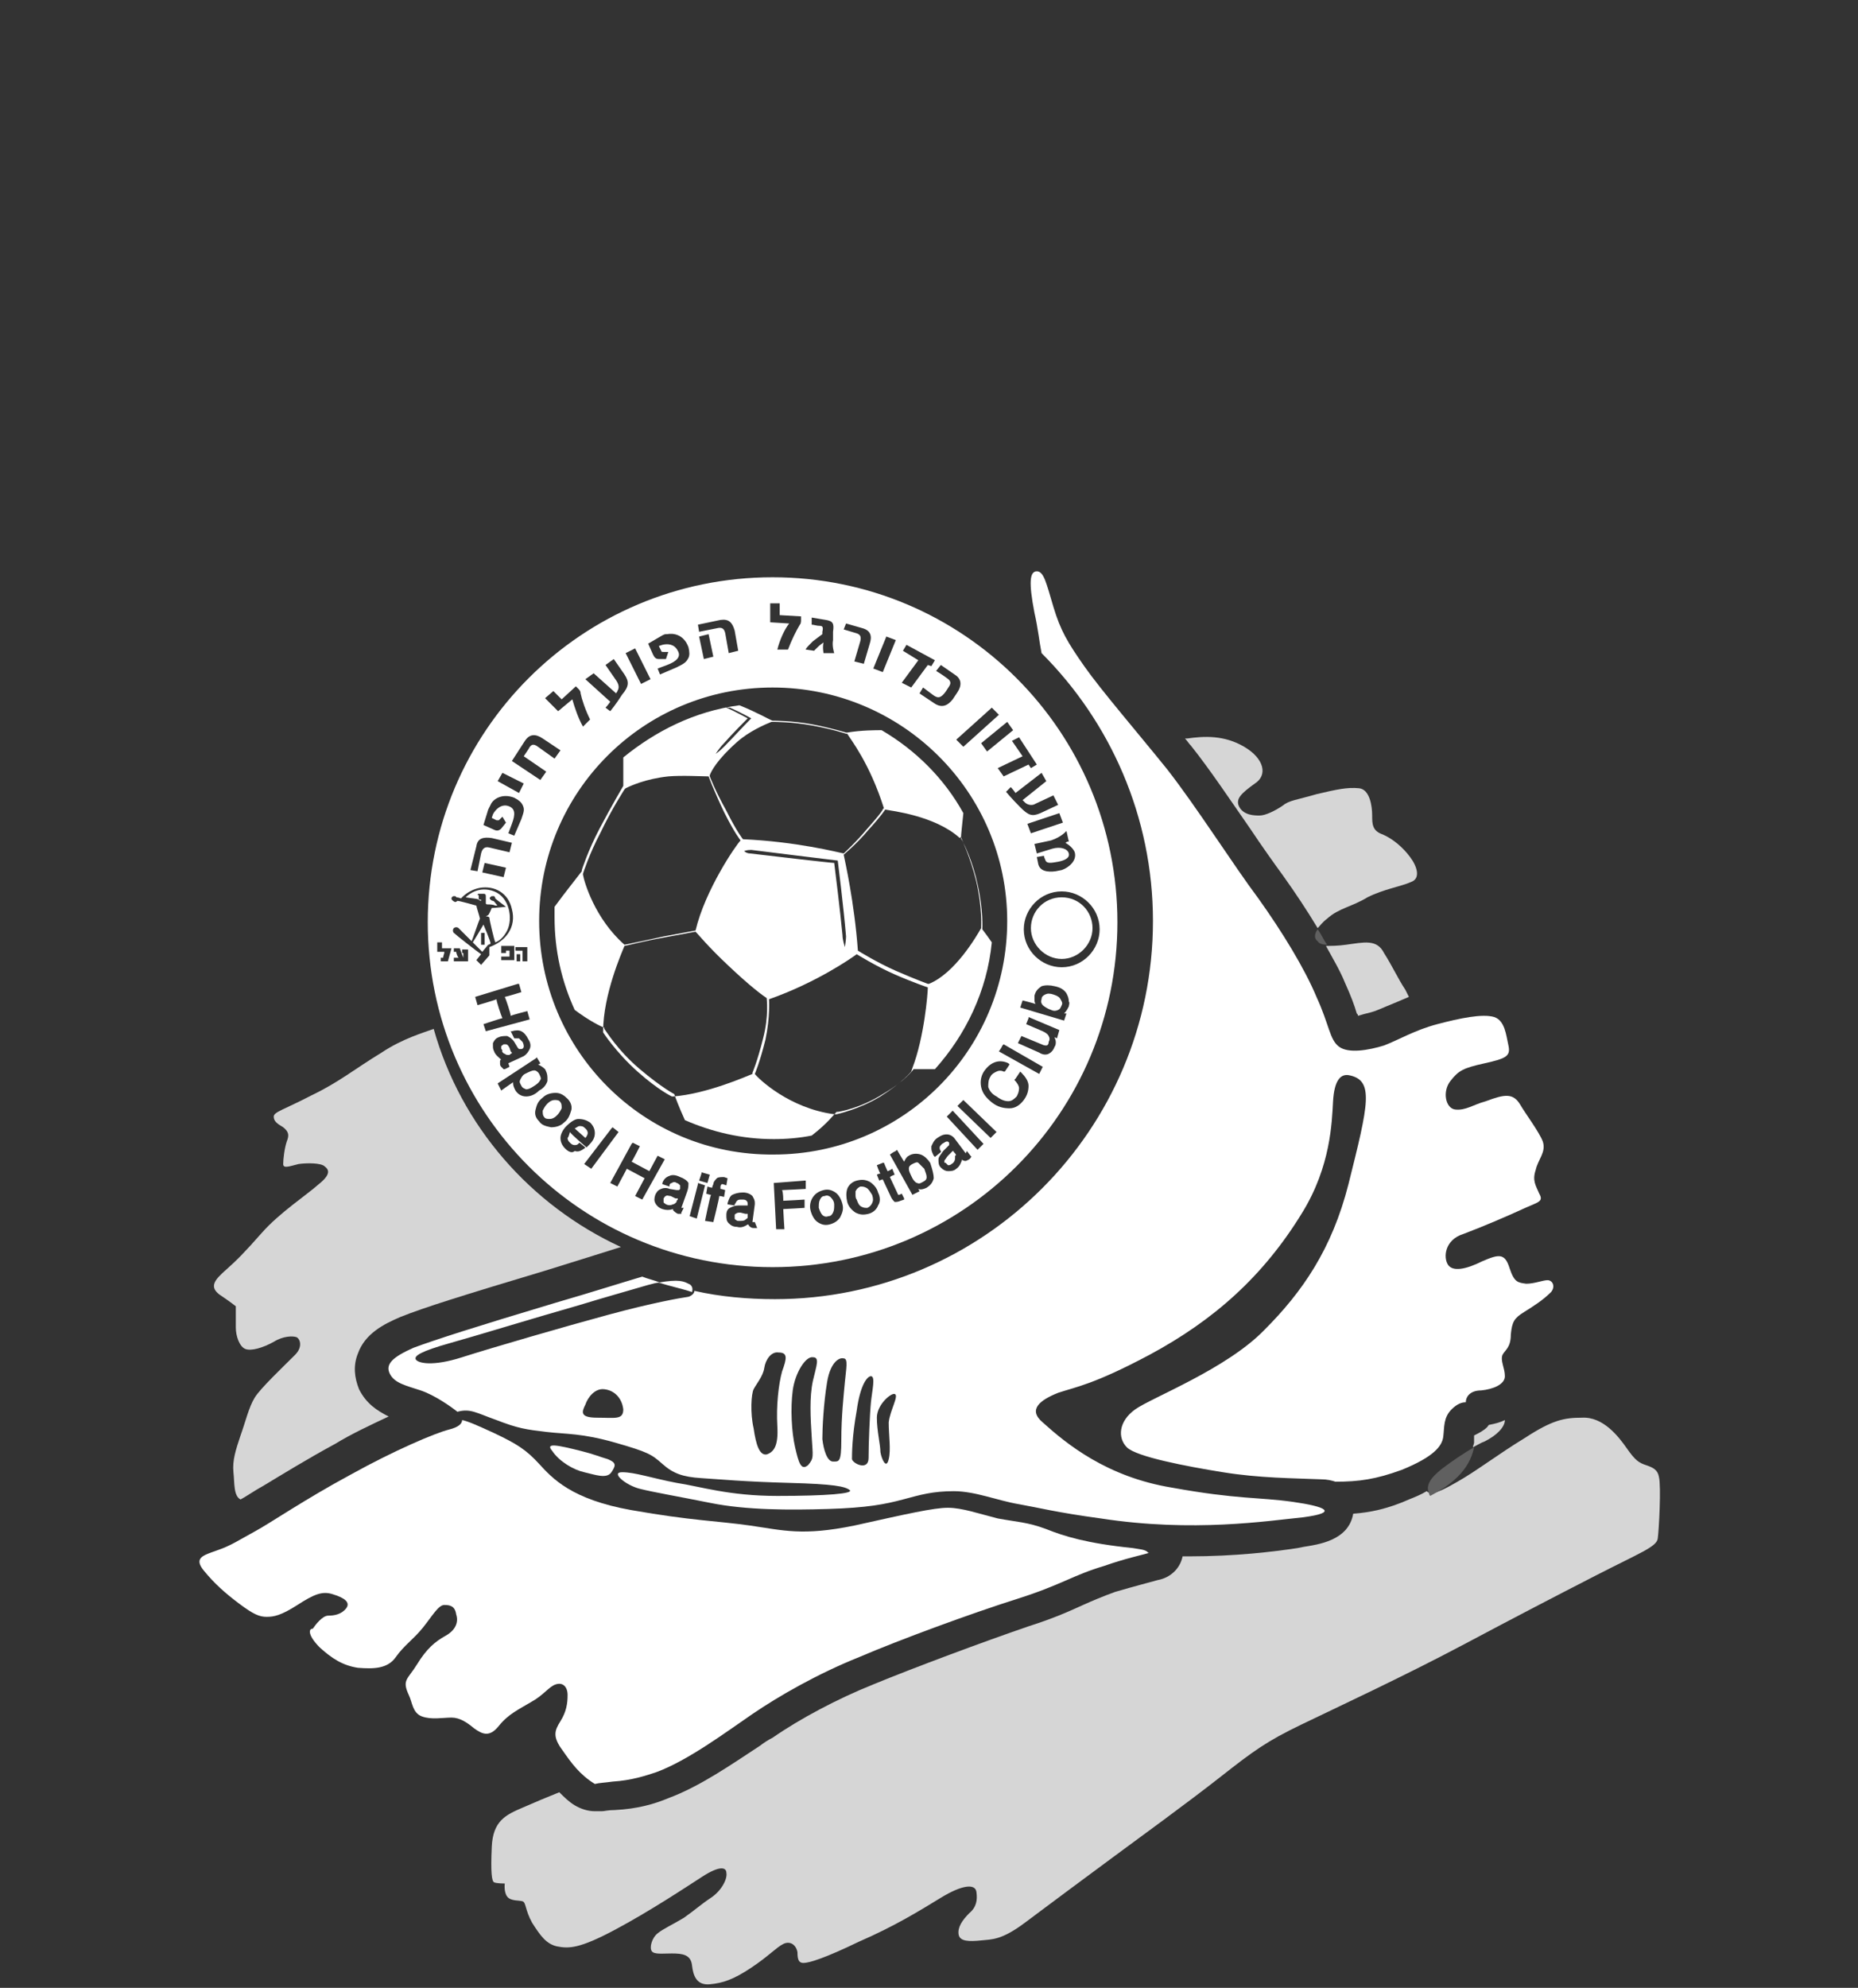 <?xml version="1.0" encoding="utf-8"?>
<!-- Generator: Adobe Illustrator 24.2.3, SVG Export Plug-In . SVG Version: 6.00 Build 0)  -->
<svg version="1.1" id="Layer_1" xmlns="http://www.w3.org/2000/svg" xmlns:xlink="http://www.w3.org/1999/xlink" x="0px" y="0px"
	 viewBox="0 0 156.8 167.7" style="enable-background:new 0 0 156.8 167.7;" xml:space="preserve">
<rect x="0" y="0" width="156.8" height="167.7" fill="#333333" stroke="none"/>
<style type="text/css">
	.st0{fill:#FFFFFF;}
	.st1{fill-rule:evenodd;clip-rule:evenodd;fill:#FFFFFF;}
	.st2{fill-rule:evenodd;clip-rule:evenodd;fill:#493C3B;}
	.st3{fill:#D6D6D6;}
	.st4{fill:#606060;}
</style>
<g>
	<path class="st0" d="M62.4,59.5c1.5,0.6,2.5,1.2,2.8,1.3l0.1,0c0,0,1.6,0,3.2,0.3c1.6,0.3,2.9,0.7,2.9,0.7l0.1,0
		c1.2-0.2,2.4-0.2,2.9-0.2h0c2.9,1.7,5.3,4.1,6.9,7v0c-0.1,1-0.2,1.8-0.2,2.1c0,0,0,0.1,0.1,0.2c0.2,0.4,0.9,1.8,1.3,3.7
		c0.5,2.2,0.4,3.8,0.4,3.8l0,0c0.3,0.4,0.6,0.8,0.8,1.1l0,0c-0.4,4.1-2.2,7.8-4.8,10.7h0c-0.8,0-1.6,0-1.8,0l0,0c0,0-0.7,1-2.6,2.1
		c-1.9,1.2-3.7,1.5-3.8,1.5l-0.1,0c-0.2,0.2-0.8,1-2.1,2l0,0c-1,0.2-2.1,0.3-3.2,0.3c-2.7,0-5.2-0.6-7.5-1.6l0,0
		c-0.5-1.1-0.8-1.9-0.9-2.2l0,0c0,0-1-0.5-2.9-2.1c-1.9-1.6-2.9-3.3-3-3.4l0-0.1c-0.3-0.1-1.3-0.6-2.5-1.5l0,0
		c-1.1-2.4-1.7-5-1.7-7.8c0-0.3,0-0.6,0-0.9l0,0c0.8-1.1,2-2.6,2.3-3l0-0.1c0,0,0.5-1.6,1.5-3.5c1-1.9,2-3.6,2-3.6l0-0.1
		c0-0.3,0-1.2,0-2.3v0C55.3,61.7,58.6,60,62.4,59.5L62.4,59.5z M71.2,72.1c0.1,0.5,0.9,4,1.2,8.1l0,0c0,0,1.6,1,3.2,1.7
		c1.6,0.7,2.7,1.1,2.7,1.1l0.1,0c2.2-0.9,4-4,4.4-4.7l0-0.1c0,0,0.1-1.6-0.4-3.8c-0.5-2.1-1.3-3.7-1.3-3.8L81,70.7
		c-2.1-1.9-5.8-2.3-6.3-2.4l0,0c0,0-0.3,0.5-1.4,1.7C72.3,71.2,71.2,72.1,71.2,72.1L71.2,72.1z M77,90.1c1-2.6,1.3-6.3,1.3-6.8h0
		c0,0-1.2-0.4-2.8-1.1c-1.6-0.7-3.2-1.7-3.2-1.7l0,0c-0.4,0.3-3.4,2.4-7.4,3.8v0c0,0,0.1,1.5-0.3,3.4c-0.5,2-0.9,2.9-0.9,2.9v0
		c0.3,0.4,2.9,2.9,6.7,3.4l0.2,0c0,0,1.9-0.4,3.7-1.5c1.9-1.2,2.6-2.1,2.6-2.1L77,90.1z M65.1,60.9c-0.5,0.2-1.9,0.8-2.9,1.7
		c-1.7,1.5-2.2,2.5-2.3,2.8l0,0.1c0,0,0.4,1.1,1.4,2.9c0.9,1.8,1.4,2.4,1.4,2.4l0,0c4.5,0.2,8,1.1,8.5,1.2l0,0c0,0,1-0.9,2-2.1
		c0.8-0.9,1.2-1.4,1.3-1.6c0-0.1,0.1-0.1,0.1-0.1c-1.2-3.8-2.8-5.8-3.1-6.3l-0.1,0c0,0-1.2-0.4-2.9-0.7c-1.6-0.3-3.2-0.3-3.2-0.3
		L65.1,60.9z M59.8,65.5c-0.4,0-2.3-0.1-3.4,0c-1.9,0.2-3.2,0.8-3.6,1l-0.1,0.1c0,0-1.1,1.7-2,3.6c-1,1.9-1.5,3.5-1.5,3.5l0,0.1
		c0.1,0.6,1,3.7,3.5,5.9l0,0c0,0,1.5-0.3,3.3-0.7l2.7-0.5h0c0.8-3.4,3.4-7.2,3.8-7.6l0,0c0,0-0.5-0.6-1.4-2.4
		C60.2,66.6,59.8,65.5,59.8,65.5L59.8,65.5z M52.7,79.8c-0.2,0.5-1.8,4.1-1.8,7.2l0,0.1c0,0,1.1,1.7,2.9,3.3s2.9,2.1,2.9,2.1l0.1,0
		c2.8-0.2,6.2-1.7,6.7-1.9l0-0.1c0,0,0.4-0.9,0.9-2.9c0.5-1.9,0.3-3.4,0.3-3.4l0,0c-0.3-0.2-1.3-0.9-3.3-2.8
		c-1.6-1.5-2.5-2.6-2.7-2.8l0,0l-2.7,0.5C54.3,79.4,52.8,79.8,52.7,79.8L52.7,79.8z M62.8,71.8c0,0,0.2,0.2,0.5,0.2
		c1.7,0.2,6.8,0.8,7.1,0.8c0.1,0.8,0.5,4,0.7,6.1c0,0.4,0.2,1,0.2,1s0.1-0.6,0.1-0.9c-0.2-2.4-0.7-6.4-0.7-6.4
		c-1.7-0.2-5.7-0.7-7.3-0.9C63,71.7,62.8,71.8,62.8,71.8z M61.3,59.7c0.7,0.3,1.4,0.7,1.8,0.9c-0.2,0.2-1.3,1.3-2,2.1
		c-0.4,0.4-0.7,0.9-0.7,0.9s0.3-0.2,0.7-0.6c0.7-0.7,1.6-1.7,2.3-2.4c0,0-0.9-0.5-1.8-0.9c0,0-0.1,0-0.2,0
		C61.4,59.6,61.3,59.7,61.3,59.7z"/>
	<path class="st0" d="M95.6,130.6c-3.9-0.4-5.8-1-7.3-1.6c-1.6-0.6-2.5-0.6-4.1-0.9c-1.6-0.4-3-0.9-4.2-0.9s-3.4,0.5-7.9,1.5
		c-4.4,0.9-6,0.4-8.8,0c-2.8-0.4-4.9-0.4-10-1.3c-5.1-0.9-6.7-2.7-7.8-3.9s-1.9-1.7-3.8-2.6c-1.3-0.6-2.2-1-2.7-1.1l0,0
		c0,0.3-0.3,0.6-1.1,0.8c-1.2,0.3-4.7,1.8-8.3,3.8c-3.9,2.1-6.8,4.1-8.1,4.8c-1.3,0.7-2,1.2-3.2,1.6c-1.1,0.4-2,0.6-1.1,1.7
		c0.9,1.1,1.8,1.9,3,2.8c1.2,0.9,1.7,1.1,2.3,1.1c0.6,0,1.2-0.1,2.6-1s2.1-1.2,3-0.9c1,0.3,1.5,0.7,1.1,1.2c-0.4,0.5-1,0.6-1.5,0.6
		s-1.1,0.8-1.3,1.1C26,137.4,26,138,27,139c1,0.9,1.9,1.5,3.2,1.7c1.3,0.1,2.5,0.1,3.2-0.9c0.7-1,1.5-1.5,2.3-2.5
		c0.8-1,1.3-1.9,1.8-1.9s0.9,0.1,1,0.8c0.2,0.6,0,1.3-0.9,1.8s-1.6,1.1-2.4,2.4s-1.3,1.3-0.7,2.6c0.3,0.6,0.3,1.5,1.1,1.8
		s1.8,0.1,2.5,0.1s1.3,0.4,1.9,0.9c0.7,0.5,1.3,0.8,2.1-0.2c0.8-1,1.7-1.4,2.7-2c1.1-0.6,1.5-1.3,2.1-1.5c0.6-0.2,1,0.2,1,0.9
		c0,0.7-0.1,1.4-0.6,2.2c-0.5,0.8-0.7,1.3,0.2,2.5c0.7,1,1.4,2,2.7,2.8l0,0c0.4-0.1,0.8-0.1,1.5-0.2c1.6-0.1,2.8-0.5,3.7-0.8
		c2.7-1,5.9-3.4,8.1-4.9c2.2-1.5,5.5-3.4,9-4.8c3.5-1.5,9.5-3.7,13.3-4.9s4.7-2,7.4-2.8c1.7-0.6,3.1-0.9,3.8-1.1l-0.1,0
		C96.7,130.7,96.1,130.7,95.6,130.6z"/>
	<path class="st0" d="M49.3,124.2c0.9,0.2,1.9,0.6,2.3,0c0.4-0.6,0.4-0.8-0.3-1.1c-0.7-0.2-1.1-0.4-2.3-0.7c-2-0.5-3-0.7-2.4,0
		C47.2,123.3,48.4,124,49.3,124.2z"/>
	<path class="st0" d="M130.6,108c-0.4,0-1.1,0.3-1.8,0.3c-0.7-0.1-1-0.1-1.4-1.3c-0.4-1.3-0.9-1.2-2.3-0.6c-1.4,0.7-2.5,0.9-2.9,0.3
		c-0.4-0.6-0.3-2.1,1.3-2.6c1.6-0.6,3.7-1.5,5-2.1c1.3-0.6,1.8-0.6,1.4-1.3c-0.3-0.7-0.6-1.1-0.3-2c0.2-0.9,0.9-1.5,0.6-2.4
		c-0.3-0.8-1.5-2.4-1.9-3.1c-0.6-1-1.3-0.9-2.9-0.3c-1.1,0.3-1.7,0.8-2.6,0.7c-0.8-0.1-1.1-1.5-0.4-2.4c0.7-0.9,1.1-1.1,2.9-1.5
		c1.8-0.4,2.2-0.6,2-1.5c-0.2-0.9-0.3-2.1-1.2-2.4c-1-0.3-2.9,0.1-4.8,0.6c-1.9,0.5-3.2,1.3-4.5,1.8c-1.3,0.4-3,0.7-3.8,0.1
		c-0.8-0.6-0.8-1.8-1.9-4.2c-1-2.4-2.9-5.5-4.9-8.3c-2.1-2.8-5.2-7.7-7.7-10.9c-2.5-3.1-5.6-6.7-7-8.7c-1.4-2-2-3-2.6-5
		c-0.6-2-0.8-3-1.4-3c-0.6,0-0.7,0.9-0.2,3.5c0.3,1.3,0.4,2.4,0.6,3.4c5.8,5.8,9.4,13.8,9.4,22.6c0,17.6-14.3,31.9-31.9,31.9
		c-2.3,0-4.6-0.2-6.8-0.7c0,0.2-0.2,0.4-0.5,0.5c-0.7,0.1-3,0.5-6.7,1.5c-3.7,1-9.9,2.8-12.4,3.6c-2.5,0.8-3.7,0.5-3.9,0.2
		c-0.2-0.3,0.4-0.7,2.9-1.4c2.5-0.7,6.7-2,10.9-3.2c2.3-0.7,3.4-1,5.8-1.7c0.4-0.1,0.7-0.2,1-0.2c-0.5-0.2-1-0.3-1.5-0.5
		c-1.7,0.5-4.2,1.3-7.3,2.2c-7,2.1-10.1,3.1-12,3.8c-1.8,0.8-2.4,1.4-2,2.2c0.4,0.8,1.4,1,2.6,1.4c1.2,0.4,2.6,1.4,3.1,1.8l0,0
		c1.1-0.3,1.6,0.1,3.3,0.7c1.8,0.7,2.5,0.8,4.2,1c1.7,0.2,3,0.1,5.8,0.9c2.8,0.8,3.1,1,4,1.8c0.9,0.8,1.7,1.1,3.3,1.2
		c1.6,0.1,3.6,0.3,7.4,0.4c3.8,0.1,4.7,0.3,5.1,0.6c0.4,0.3-1.9,0.5-6.1,0.5c-4.1,0-6.5-0.8-8.5-1.1c-2.1-0.4-3.5-0.9-4.6-0.9
		c-1,0,0.3,1.1,1.5,1.4c1.2,0.3,3,0.6,6,1.2c3,0.6,6.6,0.6,9.9,0.5c3.3-0.1,4.8-0.4,6.3-0.8c1.5-0.4,2.5-0.7,4.3-0.7
		s3.7,0.8,5.5,1.1c1.7,0.3,3.2,0.7,6.9,1.2c7.8,1.2,14.1,0.2,17.1-0.1c3-0.4,1.9-0.9-0.9-1.3c-2.8-0.4-4.7-0.2-10.2-1.2
		c-5.5-0.9-8.9-3.7-10.9-5.5c-1.3-1.1-0.2-1.9,1.3-2.5c1.5-0.5,3-0.7,7.7-3.2c5.4-2.9,9.6-6.6,12.9-12c2.4-3.9,2.5-7.6,2.6-9.4
		c0.1-1.7,0.6-2.3,1.3-2.2c2.2,0.4,1.7,2.4,0,9.2c-1.4,5.5-3.9,9.1-7.1,12.3c-3.2,3.3-9.5,5.7-10.9,6.7c-1.4,1-1.5,2.4-0.7,3.2
		c0.8,0.8,5,1.6,8.1,2.1c3.1,0.5,5.9,0.5,8.3,0.6c0.5,0,0.9,0.1,1.2,0.2l0,0c2,0,3.4-0.2,5.6-1c2.7-1.1,3.4-2,3.5-2.8s0-1.6,0.7-2.3
		c0.5-0.5,0.9-0.6,1.2-0.6v0c0-0.4,0.3-1,1.3-1c1-0.1,2-0.5,2-1.2c0-0.7-0.4-1.3-0.2-1.8c0.2-0.4,0.7-0.6,0.7-1.7
		c0.1-1.1,0.3-1.4,1.1-1.9c0.8-0.5,1.6-1,2.3-1.7C131.3,108.5,131,108,130.6,108z M50.4,119.6c-1.5,0-1.3-0.5-1-1.1
		c0.2-0.6,0.8-1.4,1.6-1.3c0.9,0.1,1.5,0.8,1.6,1.7C52.6,119.8,51.9,119.6,50.4,119.6z M66,115.7c-0.3,1.1-0.5,2.9-0.4,4.6
		c0.1,1.7-0.3,2.2-0.9,2.4c-0.6,0.1-0.9-0.8-1.1-2.2c-0.3-1.3-0.2-2.9,0-3.3c0.2-0.4,0.8-1.1,0.9-1.8c0.1-0.7,0.6-1.4,1.2-1.3
		C66.5,114.1,66.4,114.6,66,115.7z M68.6,116.5c-0.3,1.4-0.2,3.1-0.1,4.7c0.1,1.7,0.2,1.8-0.3,2.4c-0.6,0.5-0.8-0.2-1.1-1.5
		c-0.3-1.3-0.4-3.3-0.2-4.8c0.2-1.5,1.1-2.9,1.7-2.8C69.2,114.5,68.9,115.2,68.6,116.5z M71.3,116.6c-0.1,1.1-0.3,2.9-0.3,4.9
		c0,1.9-0.2,1.8-0.7,1.8s-0.8-1-0.9-1.9c0-0.9,0.1-3,0.4-4.8c0.3-1.8,1.1-2.1,1.4-2C71.6,114.6,71.4,115.5,71.3,116.6z M73.5,118.3
		c-0.1,1-0.2,3.5-0.2,4.7c0,1.1-1.3,0.5-1.4,0.1c0-0.4,0-1.9,0.4-4.1c0.3-2.2,0.9-2.9,1.2-2.9C73.9,116.1,73.6,117.3,73.5,118.3z
		 M75,123.1c-0.2,0.9-0.6,0-0.7-0.6c0-0.6-0.3-1.8-0.3-2.9c0-1.1,1.2-2.1,1.5-2c0.4,0.1-0.4,1.4-0.5,2.4
		C75,121.1,75.2,122.3,75,123.1z"/>
	<path class="st3" d="M118.6,83.5c0.1,0.2,0.2,0.4,0.3,0.6c-0.7,0.3-1.4,0.6-1.9,0.8c-0.5,0.2-0.9,0.4-1.3,0.5
		c-0.4,0.1-0.8,0.2-1.1,0.3c0-0.1,0-0.1-0.1-0.2c-0.2-0.7-0.5-1.5-1-2.6c-0.4-1-1-2-1.6-3.1c0.4,0,1,0,1.7-0.1
		c1.5-0.2,2.6-0.5,3.2,0.7C117.5,81.5,118,82.6,118.6,83.5z M119,72.3c-0.6-0.8-1.4-1.5-2.3-1.9c-0.9-0.3-0.9-0.9-0.9-1.6
		c0-0.8-0.2-2.2-1.1-2.3c-1-0.1-1.9,0.1-3.6,0.5c-1.7,0.5-2.3,0.5-2.9,1c-0.6,0.4-1.4,0.8-1.9,0.8c-0.4,0-1.3,0-1.7-0.7
		c-0.4-0.7,0.2-1.2,1.3-2c1.1-0.7,0.8-2.1-0.9-3.1c-1.7-1-3.4-0.9-4.8-0.7c-0.1,0-0.1,0-0.2,0c0.2,0.2,0.3,0.4,0.5,0.6
		c1.6,2,3.4,4.7,5,7c1,1.5,2,2.9,2.8,4c1,1.4,2,2.9,2.9,4.4c0.2-0.2,0.4-0.5,0.8-0.8c1-0.9,2.1-1,3.4-1.8c1.4-0.7,2.8-0.9,3.7-1.3
		C119.9,74.1,119.6,73.1,119,72.3z M52.4,105.2c-1.6,0.5-3.8,1.2-6.4,2c-7,2.1-10.2,3.1-12.2,3.9c-1.4,0.6-3,1.4-3.6,3.1
		c-0.4,1-0.3,2,0.1,3c0.6,1.2,1.5,1.8,2.5,2.3c-1.5,0.7-3.2,1.5-4.5,2.3c-2.4,1.3-4.5,2.6-6,3.5c-0.9,0.5-1.6,1-2,1.2
		c-0.6-0.3-0.5-1.4-0.6-2.3c-0.1-1,0.2-1.9,0.6-3.1c0.4-1.1,0.7-2.4,1.2-3.2s2.3-2.5,3.4-3.6c0.7-0.7,0.4-1.4,0.1-1.5
		c-0.3-0.1-1.1-0.1-1.9,0.4c-0.9,0.5-1.9,0.8-2.4,0.6c-0.5-0.2-0.8-1.1-0.8-1.8s0-1.8,0-1.8s-0.5-0.4-1.4-1
		c-0.9-0.7-0.3-1.3,0.6-2.1c0.9-0.8,1.5-1.4,3-3.1c1.5-1.7,3.8-3.2,4.8-4.1c1-0.8,0.9-1.2,0.5-1.5c-0.3-0.3-1.5-0.3-2.2-0.2
		c-0.8,0.2-1.3,0.4-1.3,0c0-0.4,0.1-1.3,0.3-1.9c0.2-0.5,0.2-0.8-0.3-1.2c-0.5-0.3-0.8-0.5-0.8-0.9c0-0.4,0.9-0.6,3.2-1.8
		c2.3-1.1,3.6-2.2,5.9-3.6c1.8-1.2,3.6-1.7,4.4-2l0,0C38.9,95,44.8,101.7,52.4,105.2z M125.3,121.6c-0.3,0.1-0.6,0.3-1,0.5
		c0-0.1,0.1-0.3,0.1-0.4c0-0.2,0-0.4,0-0.6c0.4-0.2,0.8-0.4,1.1-0.7c0.1-0.1,0.1-0.2,0.2-0.2c0.5-0.1,0.9-0.2,1.3-0.4
		C127,120.4,126.3,121.1,125.3,121.6z M139.9,129.8c-0.1,0.7-1.5,1.2-5.2,3.1c-3.7,1.9-6.4,3.3-11.3,5.9c-4.9,2.6-10.7,5.3-13.6,6.7
		c-2.9,1.4-4,2.2-6.8,4.4c-2.8,2.2-6.8,5.1-9.1,6.8c-2.3,1.7-5.4,4-7.4,5.5c-2,1.5-2.8,1.4-3.7,1.5c-1,0.1-1.8,0.1-1.9-0.5
		c-0.1-0.6,0.3-1.2,0.9-1.8c0.6-0.5,0.7-1.1,0.6-1.8s-1.2-0.6-3,0.5c-1.8,1.1-3.9,2.4-6.9,3.7c-2.9,1.4-4.2,1.8-4.7,1.8
		c-0.4,0-0.5-0.3-0.5-0.9c-0.1-0.6-0.6-1-1.2-0.7c-0.6,0.3-1.2,1-2.7,2c-1.5,1-2.4,1.3-3.5,1.4c-1.1,0.1-1.4-0.7-1.5-1.6
		c-0.1-0.9-0.8-1-1.7-1c-0.8,0-1.5,0.1-1.7-0.2c-0.2-0.3,0-1.1,0.5-1.5c0.5-0.4,1.2-0.7,2.2-1.3c1-0.7,1.4-1.1,2.3-1.7
		c0.9-0.6,1.4-1.6,1.3-2.1c0-0.5-0.6-0.6-2,0.3c-1.4,0.9-4.4,2.9-7.4,4.5c-3,1.6-3.9,1.6-4.9,1.4c-0.9-0.2-1.4-0.9-2.1-2
		c-0.6-1.1-0.5-1.7-0.8-1.8c-0.3-0.1-1,0-1.3-0.4c-0.3-0.4-0.2-1.1-0.2-1.1s-0.7,0-0.9-0.1c-0.2-0.1-0.3-0.8-0.2-3
		c0.1-2.2,1.2-2.7,2.6-3.3c0.9-0.4,2.1-0.9,3.1-1.3c0.4,0.4,0.8,0.8,1.3,1.1c0.5,0.3,1.1,0.5,1.7,0.5c0.2,0,0.3,0,0.5,0
		c0,0,0.1,0,0.1,0c0.2,0,0.5-0.1,1.1-0.1c1.9-0.1,3.3-0.5,4.5-1c2.7-1,5.4-2.9,7.7-4.4c0.4-0.3,0.7-0.5,1.1-0.7
		c2.3-1.6,5.5-3.3,8.5-4.5c3.4-1.4,9.3-3.6,13.1-4.9c2.2-0.7,3.5-1.3,4.6-1.8c0.9-0.4,1.6-0.7,2.7-1.1c1.7-0.5,2.9-0.8,3.6-1
		c1.1-0.2,1.9-1,2.1-2h0.5c4,0,7.2-0.4,9.2-0.7l0.5-0.1c1.2-0.2,3.8-0.5,4.2-2.8c1.4-0.1,2.9-0.4,4.7-1.2c0.5-0.2,1-0.4,1.5-0.7
		c0.4,0.4,1.2,0,2.6-0.8c1.6-0.9,3.4-2.3,5.7-3.7c2.3-1.5,3.3-1.7,4.8-1.7c1.8-0.1,3.1,1.6,3.8,2.6c0.7,1,1,1.2,1.6,1.4
		c0.6,0.2,1,0.4,1.1,1C140.2,125.4,140,129.1,139.9,129.8z"/>
	<g>
		<path class="st0" d="M62.5,102.3c-0.2,0-0.3,0-0.4,0.1c-0.1,0-0.1,0.1-0.1,0.2c0,0,0,0,0,0.1c0,0.1,0,0.2,0.1,0.2
			c0.1,0.1,0.1,0.1,0.3,0.1l0,0c0.2,0,0.4,0,0.5-0.1c0.1-0.1,0.2-0.1,0.2-0.2c0,0,0-0.1,0-0.1l0-0.1c0,0,0-0.1,0-0.1
			c-0.1,0-0.1,0-0.2,0L62.5,102.3z"/>
		<path class="st0" d="M56.6,100.9c-0.2,0-0.3-0.1-0.4,0c-0.1,0-0.1,0.1-0.2,0.2c0,0.1,0,0.2,0,0.3c0,0.1,0.1,0.1,0.2,0.2
			c0.2,0.1,0.4,0.1,0.6,0c0.1,0,0.2-0.1,0.3-0.2l0-0.1l0.1-0.1c0,0,0-0.1,0-0.1c-0.1,0-0.1,0-0.2,0L56.6,100.9z"/>
		<path class="st0" d="M80.6,97.3l-0.1-0.1c0,0,0-0.1-0.1-0.1c0,0-0.1,0.1-0.1,0.1l-0.3,0.3c-0.1,0.1-0.2,0.3-0.3,0.4
			c0,0,0,0.1,0,0.1c0,0.1,0,0.1,0.1,0.1c0.1,0.1,0.1,0.1,0.2,0.2c0.1,0,0.2,0,0.3-0.1c0.2-0.1,0.3-0.3,0.3-0.5c0-0.1,0-0.1,0-0.2
			C80.7,97.5,80.7,97.4,80.6,97.3C80.7,97.4,80.6,97.3,80.6,97.3z"/>
		<path class="st0" d="M70.1,101c-0.1-0.1-0.3-0.2-0.5-0.1c-0.2,0-0.3,0.1-0.4,0.3c-0.1,0.2-0.1,0.4-0.1,0.7
			c0.1,0.3,0.2,0.5,0.3,0.6c0.1,0.1,0.3,0.2,0.5,0.1c0.2,0,0.3-0.1,0.4-0.3c0.1-0.2,0.1-0.4,0.1-0.7C70.4,101.4,70.3,101.2,70.1,101
			z"/>
		<path class="st0" d="M77.5,98.1c-0.1-0.1-0.3,0-0.5,0.1c-0.2,0.1-0.3,0.2-0.3,0.4c0,0.2,0.1,0.4,0.3,0.8c0.1,0.2,0.3,0.4,0.4,0.4
			c0.2,0.1,0.3,0,0.5-0.1c0.2-0.1,0.3-0.2,0.3-0.4c0-0.2-0.1-0.4-0.2-0.7C77.8,98.4,77.6,98.2,77.5,98.1z"/>
		<path class="st0" d="M49.6,95.6C49.6,95.6,49.6,95.6,49.6,95.6c0-0.2-0.1-0.3-0.2-0.4C49.2,95,49.1,95,48.9,95
			c-0.1,0-0.2,0.1-0.4,0.2c0.1,0.1,0.8,0.7,0.9,0.8C49.5,95.9,49.6,95.7,49.6,95.6z"/>
		<path class="st0" d="M40.6,76C40.6,76,40.6,76,40.6,76c0-0.1,0-0.1,0-0.1c0,0,0,0-0.1,0c-0.1,0-0.1-0.1-0.1-0.1c0-0.1,0-0.2,0-0.2
			c0-0.1,0-0.1-0.1-0.1c0,0,0,0,0,0c0,0,0-0.1,0.1-0.1c0,0,0.2,0,0.4,0c0.2,0,0.2,0.1,0.2,0.3c0,0.1,0,0.1,0,0.2c0,0,0,0.1,0,0.1
			c0,0,0,0,0,0.1c0,0,0,0.1,0,0.1c0,0.1,0.1,0.1,0.2,0.1c0.1,0,0.4,0,0.6,0.1c0.2,0,0.2,0,0.1-0.1c-0.1-0.1-0.2-0.3-0.3-0.3
			c0,0,0,0,0,0c0,0-0.1,0-0.2-0.1c-0.1-0.1-0.1-0.2,0-0.2c0-0.1,0.1-0.1,0.3-0.1c0.1,0.1,0.1,0.2,0.1,0.2c0,0,0,0,0,0
			c0.1,0.1,0.9,0.7,0.9,0.7c0,0-1,0.1-1.2,0.1c0,0-0.2,0.5-0.3,0.6c0,0,0,0,0,0c0,0-0.2,0.1-0.2,0.1c0,0,0.2,0,0.3,0.1c0,0,0,0,0,0
			c0,0.2,0.4,1.9,0.5,2.1v0c0.3-0.1,0.7-0.4,1-1c0.5-1,0.2-2.8-1.1-3.3c-1.3-0.5-2.2,0.3-2.4,0.5l0,0c0.5,0.1,1,0.1,1.1,0.2
			C40.5,76,40.6,76,40.6,76z"/>
		<path class="st0" d="M40.8,78c0,0-0.7,1.2-0.9,1.5l0,0c0.4,0.4,0.7,0.7,0.8,0.8l0,0l0.5-0.6c0,0,0.1,0,0.2-0.1l0,0
			C41.4,79.4,40.8,78,40.8,78z M40.9,79.7h-0.3v-1h0.3V79.7z"/>
		<path class="st0" d="M45.5,90.6c-0.1-0.2-0.3-0.3-0.4-0.3c-0.2,0-0.4,0.1-0.8,0.3c-0.2,0.1-0.3,0.3-0.4,0.5
			c-0.1,0.2,0,0.3,0.1,0.5c0.1,0.2,0.2,0.2,0.4,0.3c0.2,0,0.4-0.1,0.7-0.3c0.3-0.2,0.4-0.3,0.5-0.5C45.7,91,45.6,90.8,45.5,90.6z"/>
		<path class="st0" d="M42.6,88.9c0.1,0.1,0.2,0.1,0.3,0.1l0.1,0l0.1-0.1c0,0,0.1,0,0.1-0.1c0,0-0.1-0.1-0.1-0.1L43,88.4
			c-0.1-0.2-0.2-0.3-0.3-0.3c-0.1,0-0.1,0-0.2,0c-0.1,0.1-0.2,0.1-0.2,0.2c0,0,0,0.1,0,0.1c0,0.1,0,0.1,0.1,0.2
			C42.3,88.7,42.5,88.9,42.6,88.9z"/>
		<path class="st0" d="M46.8,92.8c-0.2,0-0.4,0.1-0.6,0.3c-0.2,0.2-0.3,0.4-0.4,0.6c0,0.2,0,0.4,0.1,0.5l0,0
			c0.1,0.2,0.3,0.2,0.5,0.2c0.2,0,0.4-0.1,0.6-0.3c0.2-0.2,0.3-0.4,0.4-0.6c0-0.2,0-0.4-0.1-0.5C47.2,92.8,47,92.8,46.8,92.8z"/>
		<path class="st0" d="M73.1,100.2c-0.2-0.1-0.3-0.1-0.5-0.1c-0.2,0.1-0.3,0.2-0.4,0.4c0,0.1,0,0.2,0,0.3c0,0.1,0,0.3,0.1,0.4
			c0.1,0.3,0.2,0.5,0.4,0.6c0.2,0.1,0.3,0.1,0.5,0.1c0.2-0.1,0.3-0.2,0.4-0.4c0.1-0.2,0.1-0.4,0-0.7
			C73.4,100.5,73.3,100.3,73.1,100.2z"/>
		<path class="st0" d="M89.6,75.7c-1.5,0-2.6,1.2-2.6,2.6s1.2,2.6,2.6,2.6s2.6-1.2,2.6-2.6S91.1,75.7,89.6,75.7z"/>
		<path class="st0" d="M65.2,48.7c-16.1,0-29.1,13-29.1,29.1s13,29.1,29.1,29.1s29.1-13,29.1-29.1S81.3,48.7,65.2,48.7z M90,70.1
			l0.2,0.9l-0.1,0c-0.1,0-0.1,0.1-0.2,0.1c0,0,0.6,0.3,0.8,0.8c0.2,0.7-0.5,1.3-1.1,1.5l-0.5,0.1c-0.7,0.1-1.4,0-1.5-0.7l-0.1-0.5
			l0.6-0.1c0,0,0,0.1,0.1,0.3c0.1,0.4,0.5,0.3,1.1,0.2c0.5-0.1,1-0.3,0.9-0.7c-0.1-0.4-0.7-0.6-1.4-0.4L87.5,72l-0.2-0.8l1.4-0.3
			C89.6,70.6,90,70.1,90,70.1z M89.7,69.4L87,70.3l-0.3-0.8l2.7-0.9L89.7,69.4z M88.3,65.9l-2,1.6c0.1,0.1,0.1,0.1,0.2,0.2
			c0.2,0.2,0.6,0.3,0.9,0.1l1.5-0.7l0.4,0.8l-1.5,0.7c-0.7,0.3-1,0.2-1.7-0.5c-0.7-0.7-1.2-1.3-1.2-1.3l0.4-0.4c0,0,0.2,0.2,0.4,0.5
			l2.2-1.7L88.3,65.9z M86,62.2l1.5,2.3l-0.5,0.3l-0.2-0.3l-2.1,1l-0.5-0.7l2.1-1l-0.9-1.3L86,62.2z M85.5,61.6l-2.2,1.8l-0.5-0.7
			l2.2-1.8L85.5,61.6z M84.3,60.3l-3,2.7l-0.6-0.6l3-2.7L84.3,60.3z M79.4,56.1l1.3,0.9c0.4,0.3,0.5,0.8,0.1,1.4l-0.4,0.6
			c-0.4,0.5-0.9,0.8-1.6,0.3l-1.2-0.8l0.3-0.5c0,0,0.4,0.3,0.8,0.6c0.4,0.3,0.6,0.3,0.9,0c0.2-0.2,0.3-0.4,0.5-0.7
			c0.2-0.3,0.1-0.5-0.2-0.7c-0.4-0.3-0.9-0.6-0.9-0.6L79.4,56.1z M76.2,54.9l0.3-0.5l2.4,1.3l-0.3,0.5l-0.3-0.1l-1.4,1.9l-0.8-0.4
			l1.4-1.9L76.2,54.9z M74.8,53.7l0.8,0.3l-1.1,2.7l-0.8-0.3L74.8,53.7z M71.4,52.6l1.4,0.4c0.7,0.2,0.8,0.7,0.6,1.3l-0.5,1.7
			l-0.8-0.2l0.5-1.7c0.1-0.4,0-0.6-0.4-0.7l-1-0.3L71.4,52.6z M68.6,54.1c0.4-0.3,0.8-0.6,0.8-0.6c0-0.1,0-0.1,0-0.2
			c0.1-0.4,0-0.5-0.2-0.5c-0.3,0-0.5-0.1-0.7-0.1l0-0.6l1.2,0.2c0.6,0.1,0.7,0.3,0.6,1L70.3,54c-0.1,0.5,0.1,1.1,0.1,1.1h-0.9
			c0,0-0.1-0.5,0-0.9c0,0-0.3,0.2-0.5,0.4c-0.2,0.2-0.3,0.3-0.3,0.3l-0.7-0.1C68,54.7,68.2,54.5,68.6,54.1z M65,50.9l0.8,0l0,1h0.1
			l1.7,0.1l0,0.3c0,0.1,0,0.3-0.1,0.4c-0.3,0.5-0.7,1.3-1,2.1v0l-0.9,0l0,0c0.2-0.8,0.6-1.7,1-2.2l0,0l-1.6-0.1L65,50.9z M60.8,52.3
			c0.7-0.1,1,0.2,1.2,0.9l0.3,1.7l-0.8,0.2l-0.3-1.7c-0.1-0.4-0.3-0.5-0.7-0.4l-1.5,0.3l-0.1-0.6L60.8,52.3z M60.2,55.4l-0.8,0.2
			L59,53.7l0.8-0.2L60.2,55.4z M55.9,53.6c0.2-0.1,0.2-0.1,0.4-0.1c0.5-0.1,1.4,0,1.8,1.1c0.1,0.4,0.1,0.7,0,0.9
			c-0.2,0.4-0.4,0.5-1,0.8l-1.4,0.6l-0.2-0.5l0.8-0.3c0.8-0.3,1.2-0.7,0.9-1.2c-0.3-0.6-0.9-0.6-1.3-0.5l-0.3,0.1l0,0l0.2,0.4
			c0,0.1,0.1,0.1,0.2,0.1l0.4,0l-0.2,0.6l-0.6,0c-0.3,0-0.4-0.2-0.5-0.4l-0.4-0.9L55.9,53.6z M53.6,54.7l1.3,2.6l-0.8,0.4l-1.3-2.6
			L53.6,54.7z M50.1,56.8l1.9,1.7c0-0.1,0.1-0.1,0.1-0.2c0.2-0.3,0.1-0.6-0.1-0.9l-0.9-1.3l0.7-0.5l0.9,1.3c0.4,0.6,0.4,1-0.2,1.7
			c-0.5,0.8-1,1.4-1,1.4l-0.4-0.3c0,0,0.2-0.2,0.4-0.5l-2.1-1.9L50.1,56.8z M46.7,58.3l0.7,0.7l0,0l1.2-1.1l0.2,0.2
			c0.1,0.1,0.2,0.2,0.2,0.4c0.1,0.5,0.4,1.4,0.8,2.2l0,0l-0.6,0.6l0,0c-0.4-0.7-0.7-1.6-0.9-2.3l0,0L47.1,60l-1.1-1.1L46.7,58.3z
			 M44.3,62.5c0.4-0.6,0.9-0.6,1.5-0.2l1.5,1L46.8,64l-1.4-1c-0.4-0.3-0.6-0.2-0.8,0.2l-0.4,0.6l0,0l1.9,1.3l-0.5,0.7l-2.4-1.6
			L44.3,62.5z M43.5,80.2v-0.3h1v1.2h-0.4c0,0,0-0.5,0-0.9C43.8,80.2,43.5,80.2,43.5,80.2z M43.9,80.5c0,0.3,0,0.6,0,0.6h-0.3v-0.6
			H43.9z M42.4,65.2l1.8,0.9l-0.4,0.8L42,65.9L42.4,65.2z M41.2,68.3c0.1-0.2,0.1-0.2,0.2-0.4c0.2-0.5,1-1,2-0.6
			c0.4,0.2,0.6,0.4,0.7,0.6c0.2,0.4,0.1,0.6-0.1,1.2l-0.6,1.4l-0.5-0.2l0.3-0.8c0.3-0.8,0.3-1.3-0.3-1.5c-0.6-0.2-1.1,0.3-1.3,0.7
			L41.5,69l0,0l0.4,0.2c0.1,0,0.1,0,0.2,0l0.3-0.3l0.3,0.5l-0.4,0.5c-0.2,0.2-0.4,0.2-0.6,0.1l-0.9-0.4L41.2,68.3z M40.2,71.4
			c0.1-0.7,0.6-0.8,1.3-0.7l1.7,0.4L43,71.9l-1.7-0.4c-0.4-0.1-0.6,0.1-0.7,0.5l-0.3,1.5l-0.6-0.1L40.2,71.4z M42.7,73.2L42.5,74
			l-1.8-0.4l0.2-0.8L42.7,73.2z M37.8,81.1h-0.6v-0.3c0,0,0.1,0,0.2,0c0-0.2,0.1-0.3,0.1-0.5c0,0-0.3,0-0.6,0l0,0v-0.8h0.4v0.5h0.8
			L37.8,81.1z M38.1,75.8c0-0.1,0.1-0.2,0.2-0.2c0.1,0,0.2,0,0.2,0.1c0,0,0,0,0,0c0,0,0.2,0,0.4,0.1l0,0c0.1-0.1,0.6-0.7,1.6-0.9
			c1.2-0.2,2.4,0.4,2.7,1.8c0.4,1.5-0.5,2.7-1.9,3.2l0,0v0.7l-0.7,0.8L40.2,81l0.4-0.5l0,0c-0.3-0.2-2.1-1.6-2.3-1.8
			c-0.1-0.1-0.1-0.3,0-0.4c0.1-0.1,0.3-0.1,0.4,0c0.1,0.1,0.6,0.6,1.1,1.1l0,0c0.1-0.2,0.6-1.7,0.7-1.9c0,0,0,0,0,0
			c0-0.1-0.3-1-0.3-1.1c0,0-1.4-0.4-1.6-0.4c0,0,0,0,0,0c0,0-0.1,0.1-0.2,0.1C38.2,76,38.1,75.9,38.1,75.8z M42.7,80.2
			c0,0.1,0,0.2,0,0.2h-0.4v-0.6h1.1v1.2h-1.1v-0.3c0,0,0.5,0,0.7,0c0-0.2,0-0.3,0-0.5C42.8,80.2,42.8,80.2,42.7,80.2z M39.5,81.1
			h-1.2v-0.3c0,0,0.2,0,0.4,0l0,0c-0.1-0.1-0.2-0.4-0.2-0.5c-0.1,0-0.2,0-0.2,0v-0.3h0.5l0.3,0.8v0c0-0.1,0-0.3,0-0.4
			c0,0-0.1,0-0.1,0v-0.3h0.5C39.5,79.8,39.5,81.1,39.5,81.1z M40.8,86.4c0,0,1.5-0.5,1.6-0.5c-0.1-0.2-0.5-1.4-0.5-1.6
			c-0.2,0.1-1.6,0.5-1.6,0.5l-0.2-0.7l3.6-1.1l0.1,0l0.2,0.7c0,0-1.3,0.4-1.4,0.4c0.1,0.2,0.5,1.4,0.5,1.6c0.2-0.1,1.4-0.4,1.4-0.4
			l0.2,0.7L41,87L40.8,86.4z M41.7,88.7c-0.1-0.2-0.1-0.3-0.1-0.5c0-0.1,0-0.2,0-0.2c0.1-0.2,0.2-0.4,0.5-0.5
			c0.2-0.1,0.5-0.1,0.7-0.1c0.2,0.1,0.4,0.2,0.6,0.5l0.3,0.5l0.1,0.1c0,0,0,0,0.1,0c0,0,0.1,0,0.1,0l0,0c0.1,0,0.2-0.1,0.2-0.2
			c0-0.1,0-0.2-0.1-0.4c-0.1-0.1-0.2-0.2-0.3-0.3c-0.1,0-0.2,0-0.3,0l-0.1,0l-0.3-0.6l0.1,0c0.3-0.1,0.6-0.1,0.8,0
			c0.2,0.1,0.4,0.3,0.6,0.7c0.2,0.3,0.2,0.6,0.1,0.8c-0.1,0.2-0.2,0.4-0.5,0.6l-1.3,0.6c0,0,0,0,0,0c0,0,0,0,0,0l0,0L43,90l-0.4,0.2
			l-0.1,0l-0.2-0.2L42.3,90c-0.1-0.1-0.1-0.2-0.1-0.3c0-0.1,0-0.1,0-0.2c0,0,0-0.1,0.1-0.1C42.1,89.2,41.8,89,41.7,88.7z M44.4,92.5
			c-0.4,0-0.7-0.2-0.9-0.5c-0.1-0.2-0.2-0.4-0.2-0.6c0,0,0-0.1,0-0.1c-0.3,0.2-1,0.7-1,0.7L42,91.4l3.2-2.1l0.1-0.1l0.3,0.5
			c0,0-0.1,0.1-0.2,0.1c0.2,0.1,0.4,0.2,0.6,0.4c0.1,0.2,0.2,0.4,0.2,0.7c0,0.1,0,0.2,0,0.3c-0.1,0.3-0.3,0.6-0.7,0.8
			C45.1,92.4,44.7,92.5,44.4,92.5z M45.5,94.6c-0.3-0.3-0.4-0.6-0.3-1c0.1-0.4,0.2-0.7,0.6-1c0.3-0.3,0.7-0.4,1.1-0.4
			c0.4,0,0.7,0.2,1,0.5c0.3,0.3,0.4,0.7,0.3,1s-0.2,0.7-0.6,1c-0.3,0.3-0.7,0.4-1.1,0.4C46,95,45.7,94.9,45.5,94.6z M47.7,96.9
			c-0.3-0.3-0.4-0.6-0.4-0.9c0-0.3,0.2-0.7,0.5-1c0.3-0.3,0.7-0.6,1-0.6c0.4,0,0.7,0.1,1,0.3c0.3,0.3,0.4,0.6,0.4,0.9
			c0,0.4-0.2,0.7-0.5,1l-0.2,0.2c0,0-1.3-1.1-1.4-1.3C48,95.8,48,95.9,47.9,96c0,0,0,0,0,0c0,0.2,0.1,0.3,0.2,0.4
			c0.1,0.1,0.2,0.2,0.4,0.2c0.1,0,0.2,0,0.3-0.1l0.1-0.1l0.5,0.4l-0.1,0.1c-0.3,0.2-0.5,0.3-0.8,0.2C48.3,97.3,48,97.2,47.7,96.9z
			 M49.3,98.2l2.3-3l0.1-0.1l0.5,0.4l-2.3,3.1L49.3,98.2z M53.6,100.9c0,0,0.7-1.3,0.8-1.5c-0.2-0.1-1.3-0.7-1.5-0.8
			c-0.1,0.2-0.8,1.5-0.8,1.5l-0.6-0.3l1.8-3.3l0.1-0.1l0.6,0.3c0,0-0.6,1.2-0.7,1.3c0.2,0.1,1.3,0.7,1.5,0.8
			c0.1-0.2,0.7-1.3,0.7-1.3l0.6,0.3l-1.9,3.4L53.6,100.9z M58,100.5l-0.5,1.4c0,0,0,0,0,0c0,0,0,0,0,0l0,0l0.2,0l-0.2,0.4l0,0.1
			l-0.2,0l-0.1,0c-0.2-0.1-0.3-0.2-0.4-0.3c0,0,0-0.1,0-0.1c-0.3,0.1-0.6,0.1-0.9,0c-0.3-0.1-0.5-0.3-0.6-0.5
			c-0.1-0.2-0.1-0.4,0-0.7c0.1-0.2,0.2-0.4,0.5-0.5c0.2-0.1,0.5-0.1,0.7,0l0.6,0.1l0.1,0c0,0,0.1,0,0.1,0c0,0,0,0,0.1-0.1l0,0
			c0-0.1,0-0.2,0-0.3c-0.1-0.1-0.2-0.2-0.3-0.2c-0.1-0.1-0.3-0.1-0.4,0c-0.1,0-0.2,0.1-0.2,0.2l0,0.1l-0.6-0.2l0-0.1
			c0.1-0.3,0.3-0.5,0.6-0.6c0.2-0.1,0.5-0.1,0.9,0.1c0.3,0.1,0.6,0.3,0.7,0.5C58.1,100,58.1,100.2,58,100.5z M58.8,102.8l-0.6-0.2
			l0.7-2.7l0-0.1l0.6,0.2L58.8,102.8z M59,99.6l0.2-0.6l0-0.1l0.7,0.2l-0.2,0.7L59,99.6z M60.7,100.9c0,0.2-0.5,2.2-0.5,2.2
			l-0.7-0.1c0,0,0.4-2,0.5-2.2c-0.1,0-0.4-0.1-0.4-0.1l0.1-0.6c0,0,0.3,0.1,0.4,0.1c0-0.1,0.1-0.3,0.1-0.3c0-0.2,0.2-0.4,0.3-0.5
			s0.4-0.1,0.6-0.1l0.3,0.1l-0.1,0.6l-0.3-0.1c-0.1,0-0.1,0-0.1,0c0,0-0.1,0.1-0.1,0.2c0,0,0,0.1,0,0.2c0.1,0,0.4,0.1,0.4,0.1
			l-0.1,0.6C61.2,101,60.9,100.9,60.7,100.9z M63.9,103.6l-0.2,0h-0.1c-0.2,0-0.3-0.1-0.4-0.2c0,0,0-0.1-0.1-0.1
			c-0.3,0.2-0.6,0.3-0.9,0.2c-0.3,0-0.5-0.1-0.7-0.3c-0.2-0.2-0.2-0.4-0.2-0.7c0-0.3,0.1-0.5,0.3-0.6c0.2-0.1,0.4-0.2,0.7-0.2l0.6,0
			l0.1,0c0,0,0.1,0,0.1,0c0,0,0-0.1,0-0.1v0c0-0.1,0-0.2-0.1-0.3c-0.1-0.1-0.2-0.1-0.4-0.1c-0.2,0-0.3,0-0.4,0.1
			c-0.1,0.1-0.1,0.2-0.2,0.3l0,0.1l-0.6-0.1l0-0.1c0.1-0.3,0.2-0.6,0.4-0.7c0.2-0.1,0.5-0.2,0.9-0.2c0.3,0,0.6,0.1,0.8,0.3
			c0.1,0.2,0.2,0.3,0.2,0.6c0,0,0,0.1,0,0.1l-0.2,1.5v0c0,0,0,0,0,0s0,0,0,0h0l0.2,0L63.9,103.6L63.9,103.6z M45.5,77.7
			c0-10.9,8.8-19.7,19.7-19.7C76.1,58,85,66.8,85,77.7s-8.8,19.7-19.7,19.7C54.3,97.5,45.5,88.6,45.5,77.7z M66.1,101.3
			c0.2,0,1.8-0.1,1.8-0.1l0,0.7c0,0-1.6,0.1-1.8,0.1c0,0.2,0.1,1.7,0.1,1.7l-0.7,0l-0.2-3.9l2.6-0.2l0.1,0l0,0.7c0,0-1.8,0.1-2,0.1
			C66.1,100.6,66.1,101.2,66.1,101.3z M70.9,102.7c-0.2,0.3-0.5,0.5-0.9,0.6s-0.7,0-1-0.2c-0.3-0.2-0.5-0.6-0.6-1s0-0.8,0.2-1.1
			c0.2-0.3,0.5-0.5,0.9-0.6c0.4-0.1,0.7,0,1,0.2c0.3,0.2,0.5,0.6,0.6,1C71.2,102,71.1,102.3,70.9,102.7z M74.1,101.7
			c-0.1,0.3-0.4,0.6-0.8,0.7c-0.4,0.1-0.7,0.1-1.1-0.1c-0.3-0.2-0.6-0.5-0.7-0.9c-0.1-0.4-0.1-0.8,0-1.1c0.1-0.3,0.4-0.6,0.8-0.7
			c0.4-0.1,0.7-0.1,1.1,0.1c0.3,0.2,0.6,0.5,0.7,0.9C74.3,101,74.3,101.4,74.1,101.7z M76,101.3c-0.2,0.1-0.4,0.1-0.5,0.1
			c-0.1-0.1-0.2-0.2-0.3-0.4c0,0-0.6-1.3-0.7-1.5c-0.1,0-0.3,0.1-0.3,0.1l-0.2-0.5c0,0,0.2-0.1,0.3-0.1c-0.1-0.1-0.3-0.7-0.3-0.7
			l0.5-0.2l0.1,0c0,0,0.2,0.5,0.3,0.7c0.1,0,0.4-0.2,0.4-0.2l0.2,0.5c0,0-0.3,0.1-0.4,0.2c0.1,0.2,0.7,1.5,0.7,1.5c0,0,0,0,0,0
			c0,0,0.1,0,0.1,0l0.2-0.1l0.2,0.4l0,0.1L76,101.3z M78.8,99.4c-0.1,0.4-0.3,0.6-0.6,0.8c-0.2,0.1-0.5,0.2-0.7,0.1
			c0,0,0.1,0.2,0.1,0.2l-0.6,0.3l-1.9-3.4l0.3-0.2l0.2-0.1l0.1-0.1c0,0,0.4,0.7,0.6,1c0.1-0.2,0.2-0.4,0.4-0.5
			c0.3-0.2,0.7-0.2,1-0.1c0.3,0.1,0.6,0.4,0.8,0.7C78.7,98.7,78.8,99.1,78.8,99.4z M81.9,97.7l-0.1,0.1c-0.2,0.1-0.3,0.2-0.5,0.1
			c0,0-0.1,0-0.1-0.1c-0.1,0.3-0.2,0.6-0.5,0.8c-0.2,0.2-0.5,0.2-0.7,0.2c-0.2,0-0.4-0.1-0.6-0.3c-0.2-0.2-0.2-0.4-0.2-0.7
			c0-0.2,0.2-0.4,0.4-0.7l0.4-0.4l0.1-0.1c0,0,0-0.1,0-0.1s0-0.1,0-0.1l0,0c-0.1-0.1-0.1-0.1-0.2-0.1c-0.1,0-0.2,0.1-0.4,0.2
			c-0.1,0.1-0.2,0.2-0.2,0.3c0,0.1,0,0.2,0.1,0.3l0,0.1l-0.5,0.4l-0.1-0.1c-0.1-0.2-0.2-0.4-0.2-0.6c0-0.1,0-0.1,0-0.2
			c0.1-0.2,0.2-0.5,0.5-0.7c0.3-0.2,0.5-0.3,0.8-0.3c0.2,0,0.5,0.1,0.7,0.4l0.9,1.2c0,0,0,0,0,0c0,0,0,0,0,0l0,0l0.1-0.2l0.3,0.4
			l0.1,0.1C82,97.5,81.9,97.7,81.9,97.7z M82.5,97l-2.6-2.8l0.4-0.4l0.1-0.1l2.6,2.8L82.5,97z M83.6,96l-2.8-2.7l0.4-0.4l0.1-0.1
			l2.8,2.7L83.6,96z M86.4,92.8c-0.3,0.4-0.7,0.7-1.2,0.7c-0.5,0-1-0.1-1.5-0.5s-0.8-0.8-0.9-1.3c-0.1-0.5,0-1,0.3-1.4
			c0.3-0.4,0.6-0.6,0.9-0.7s0.7-0.1,1.1,0.1l0.1,0.1l-0.4,0.6l-0.1,0c-0.2-0.1-0.4-0.1-0.6,0c-0.2,0.1-0.4,0.2-0.5,0.4
			c-0.2,0.3-0.2,0.6-0.2,0.9c0.1,0.3,0.3,0.6,0.7,0.8c0.4,0.3,0.7,0.4,1,0.4s0.5-0.2,0.7-0.4c0.1-0.2,0.2-0.4,0.2-0.7
			c0-0.2-0.2-0.5-0.4-0.7L85.7,91l0.4-0.6l0.1,0.1c0.3,0.3,0.6,0.7,0.6,1.1C86.8,92,86.7,92.4,86.4,92.8z M87.7,90.6l-3.4-1.9
			l0.2-0.3l0,0l0.1-0.2l0.1-0.1L88,90L87.7,90.6z M89.2,87.6c0,0-0.2-0.1-0.2-0.1c0,0.1,0.1,0.2,0.1,0.4c0,0.1,0,0.3-0.1,0.4
			c-0.1,0.3-0.3,0.5-0.5,0.6c-0.2,0.1-0.5,0.1-0.8-0.1L85.9,88l0.3-0.6l1.7,0.7c0.2,0.1,0.3,0.1,0.4,0.1c0.1,0,0.2-0.1,0.2-0.3
			c0.1-0.2,0.1-0.3,0-0.5c-0.1-0.2-0.3-0.3-0.5-0.4l-1.4-0.6l0.2-0.5l0-0.1l2.6,1.1L89.2,87.6z M90.2,84.9c-0.1,0.2-0.2,0.4-0.4,0.6
			c0,0,0.2,0,0.2,0l-0.2,0.6L86.1,85l0.2-0.6c0,0,0.8,0.2,1.1,0.3c-0.1-0.1-0.1-0.3-0.1-0.4c0-0.1,0-0.2,0-0.3
			c0.1-0.4,0.3-0.6,0.6-0.8c0.3-0.1,0.7-0.1,1.1,0c0.5,0.1,0.8,0.3,1,0.6c0.1,0.2,0.2,0.4,0.2,0.7C90.3,84.6,90.2,84.8,90.2,84.9z
			 M89.6,81.6c-1.7,0-3.2-1.4-3.2-3.2c0-1.7,1.4-3.2,3.2-3.2c1.7,0,3.2,1.4,3.2,3.2C92.8,80.1,91.4,81.6,89.6,81.6z"/>
		<path class="st0" d="M88.9,83.9c-0.3-0.1-0.5-0.1-0.7,0c-0.2,0.1-0.3,0.2-0.3,0.4c-0.1,0.2,0,0.4,0.1,0.5c0.1,0.1,0.4,0.3,0.7,0.4
			c0.2,0.1,0.4,0.1,0.6,0c0.2-0.1,0.2-0.2,0.3-0.4c0.1-0.2,0-0.3-0.1-0.5C89.4,84.1,89.2,84,88.9,83.9z"/>
	</g>
	<path class="st4" d="M111.2,78.4c0.3,0.4,0.5,0.9,0.8,1.3c-0.4,0-0.7-0.1-0.8-0.3C110.9,79.2,110.9,78.8,111.2,78.4z"/>
	<path class="st4" d="M124.4,122.1c-0.4,2-2,3.2-3.7,4.1c0,0-0.1-0.1-0.1-0.2c-0.3-0.7,0.1-1.3,1.1-2.1
		C122.5,123.3,123.5,122.6,124.4,122.1z"/>
	<path class="st0" d="M58.1,108.3c-0.4-0.2-0.8-0.4-2.5-0.1c0.9,0.3,1.9,0.5,2.8,0.8C58.5,108.7,58.4,108.4,58.1,108.3z"/>
</g>
</svg>
